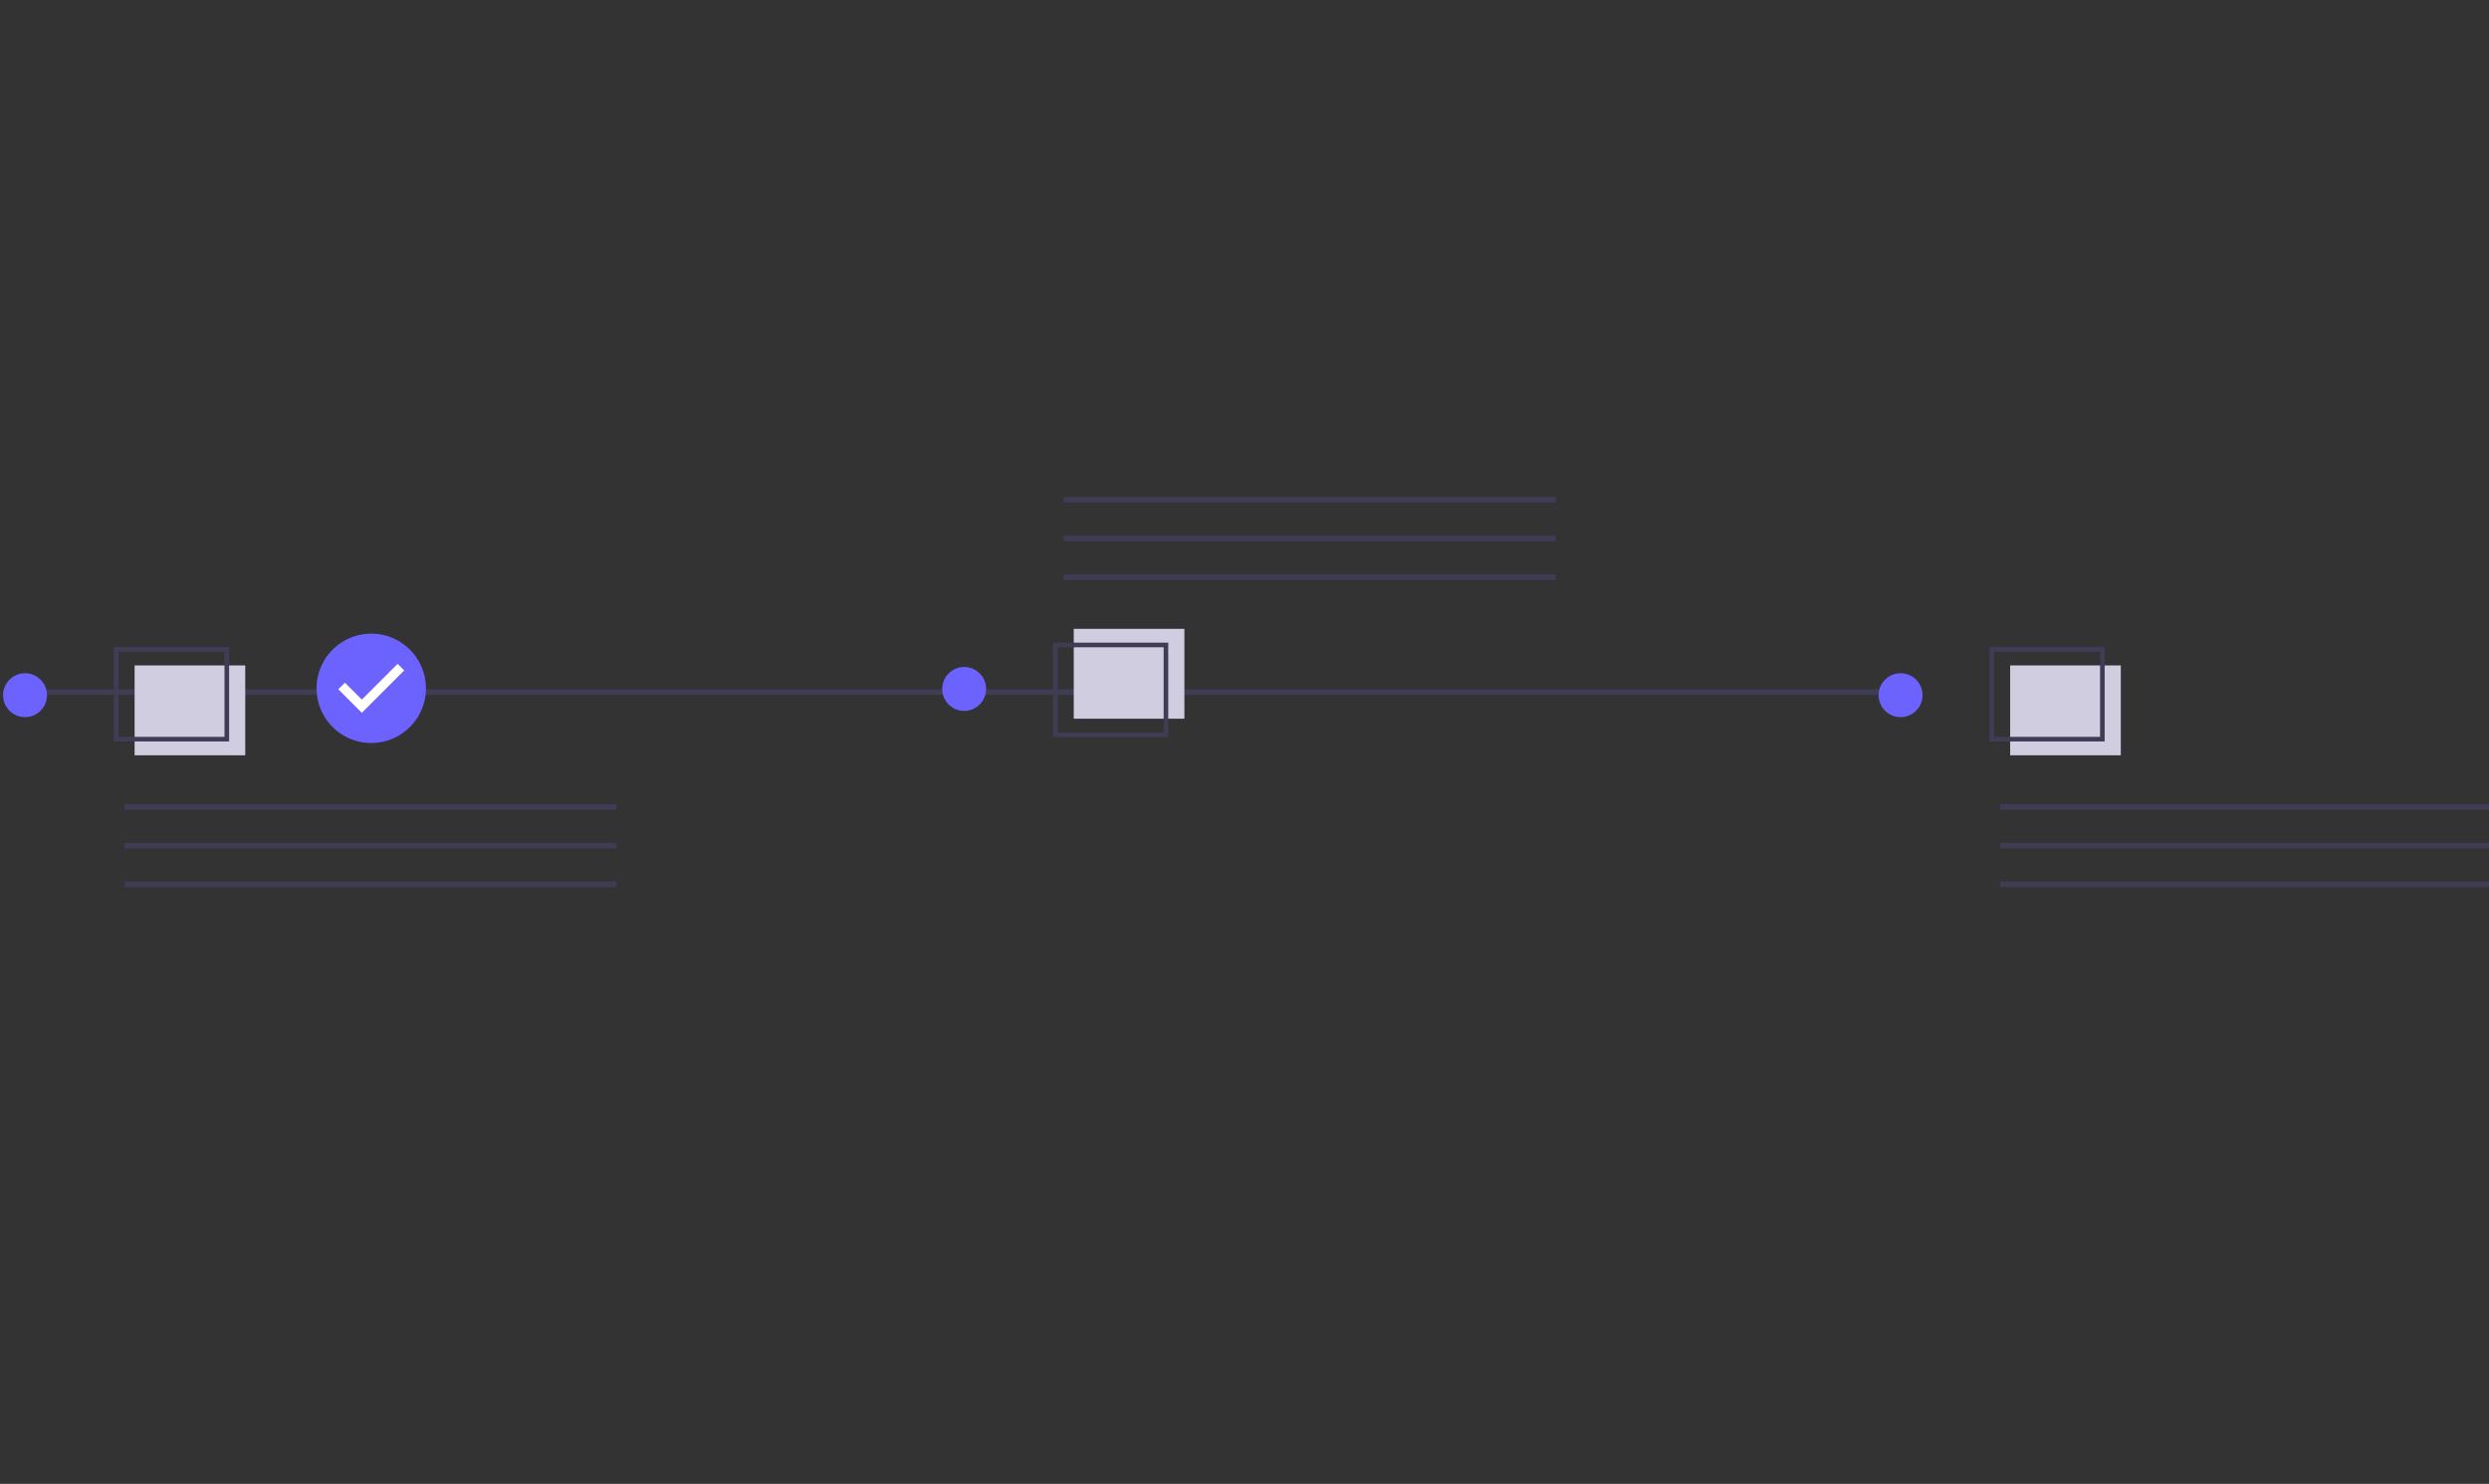 <?xml version="1.0" encoding="UTF-8" standalone="no"?>
<svg
   xmlns:dc="http://purl.org/dc/elements/1.1/"
   xmlns:cc="http://creativecommons.org/ns#"
   xmlns:rdf="http://www.w3.org/1999/02/22-rdf-syntax-ns#"
   xmlns:svg="http://www.w3.org/2000/svg"
   xmlns="http://www.w3.org/2000/svg"
   xmlns:sodipodi="http://sodipodi.sourceforge.net/DTD/sodipodi-0.dtd"
   xmlns:inkscape="http://www.inkscape.org/namespaces/inkscape"
   inkscape:version="1.0 (4035a4fb49, 2020-05-01)"
   sodipodi:docname="completed_steps_yurw.svg"
   version="1.1"
   viewBox="0 0 906.388 540.529"
   height="540.529"
   width="906.388"
   data-name="Layer 1"
   id="ab03870f-e999-49c0-989a-dd3dcf1198ff">
  <rect x="0" y="0" width="906.388" height="540.529" fill="#333333" stroke="none"/>
  <defs
     id="defs101" />
  <sodipodi:namedview
     inkscape:current-layer="ab03870f-e999-49c0-989a-dd3dcf1198ff"
     inkscape:window-maximized="1"
     inkscape:window-y="-8"
     inkscape:window-x="1912"
     inkscape:cy="270.2644"
     inkscape:cx="453.19388"
     inkscape:zoom="0.90027694"
     showgrid="false"
     id="namedview99"
     inkscape:window-height="1027"
     inkscape:window-width="1920"
     inkscape:pageshadow="2"
     inkscape:pageopacity="0"
     guidetolerance="10"
     gridtolerance="10"
     objecttolerance="10"
     borderopacity="1"
     bordercolor="#666666"
     pagecolor="#ffffff" />
  <title
     id="title10">completed_steps</title>
  <rect
     id="rect12"
     fill="#3f3d56"
     height="2"
     width="690"
     y="251.095"
     x="3.213" />
  <rect
     id="rect14"
     fill="#3f3d56"
     height="2.013"
     width="179.127"
     y="292.945"
     x="45.372" />
  <rect
     id="rect16"
     fill="#3f3d56"
     height="2.013"
     width="179.127"
     y="307.034"
     x="45.372" />
  <rect
     id="rect18"
     fill="#3f3d56"
     height="2.013"
     width="179.127"
     y="321.122"
     x="45.372" />
  <rect
     id="rect20"
     fill="#d0cde1"
     height="32.736"
     width="40.29"
     y="242.391"
     x="49.015" />
  <path
     id="path22"
     fill="#3f3d56"
     d="m 83.429,270.091 h -41.969 v -34.415 h 41.969 z m -40.29,-1.679 h 38.612 v -31.057 h -38.612 z" />
  <circle
     id="circle24"
     fill="#6c63ff"
     r="8"
     cy="253.234"
     cx="9.111" />
  <rect
     id="rect26"
     fill="#3f3d56"
     height="2.013"
     width="179.127"
     y="292.945"
     x="728.372" />
  <rect
     id="rect28"
     fill="#3f3d56"
     height="2.013"
     width="179.127"
     y="307.034"
     x="728.372" />
  <rect
     id="rect30"
     fill="#3f3d56"
     height="2.013"
     width="179.127"
     y="321.122"
     x="728.372" />
  <rect
     id="rect32"
     fill="#d0cde1"
     height="32.736"
     width="40.29"
     y="242.391"
     x="732.015" />
  <path
     id="path34"
     fill="#3f3d56"
     d="m 766.429,270.091 h -41.969 v -34.415 h 41.969 z m -40.29,-1.679 h 38.612 v -31.057 h -38.612 z" />
  <circle
     id="circle36"
     fill="#6c63ff"
     r="8"
     cy="253.234"
     cx="692.111" />
  <rect
     id="rect38"
     fill="#3f3d56"
     height="2.013"
     width="179.127"
     y="209.233"
     x="387.372" />
  <rect
     id="rect40"
     fill="#3f3d56"
     height="2.013"
     width="179.127"
     y="195.144"
     x="387.372" />
  <rect
     y="181.055"
     id="rect42"
     fill="#3f3d56"
     height="2.013"
     width="179.127"
     x="387.372" />
  <rect
     id="rect44"
     fill="#d0cde1"
     height="32.736"
     width="40.29"
     y="229.064"
     x="391.015" />
  <path
     id="path46"
     fill="#3f3d56"
     d="m 425.429,268.514 h -41.969 v -34.415 h 41.969 z m -40.29,-1.679 h 38.612 v -31.057 h -38.612 z" />
  <circle
     id="circle48"
     fill="#6c63ff"
     r="8"
     cy="250.956"
     cx="351.111" />
  <circle
     id="circle50"
     fill="#ffffff"
     r="18"
     cy="251.095"
     cx="135.213" />
  <path
     id="path52"
     fill="#6c63ff"
     d="m 135.197,230.821 a 19.913,19.913 0 1 0 19.913,19.913 19.913,19.913 0 0 0 -19.913,-19.913 z m -3.435,28.825 -8.566,-8.566 2.403,-2.403 6.171,6.171 13.025,-13.025 2.403,2.403 z" />
</svg>

